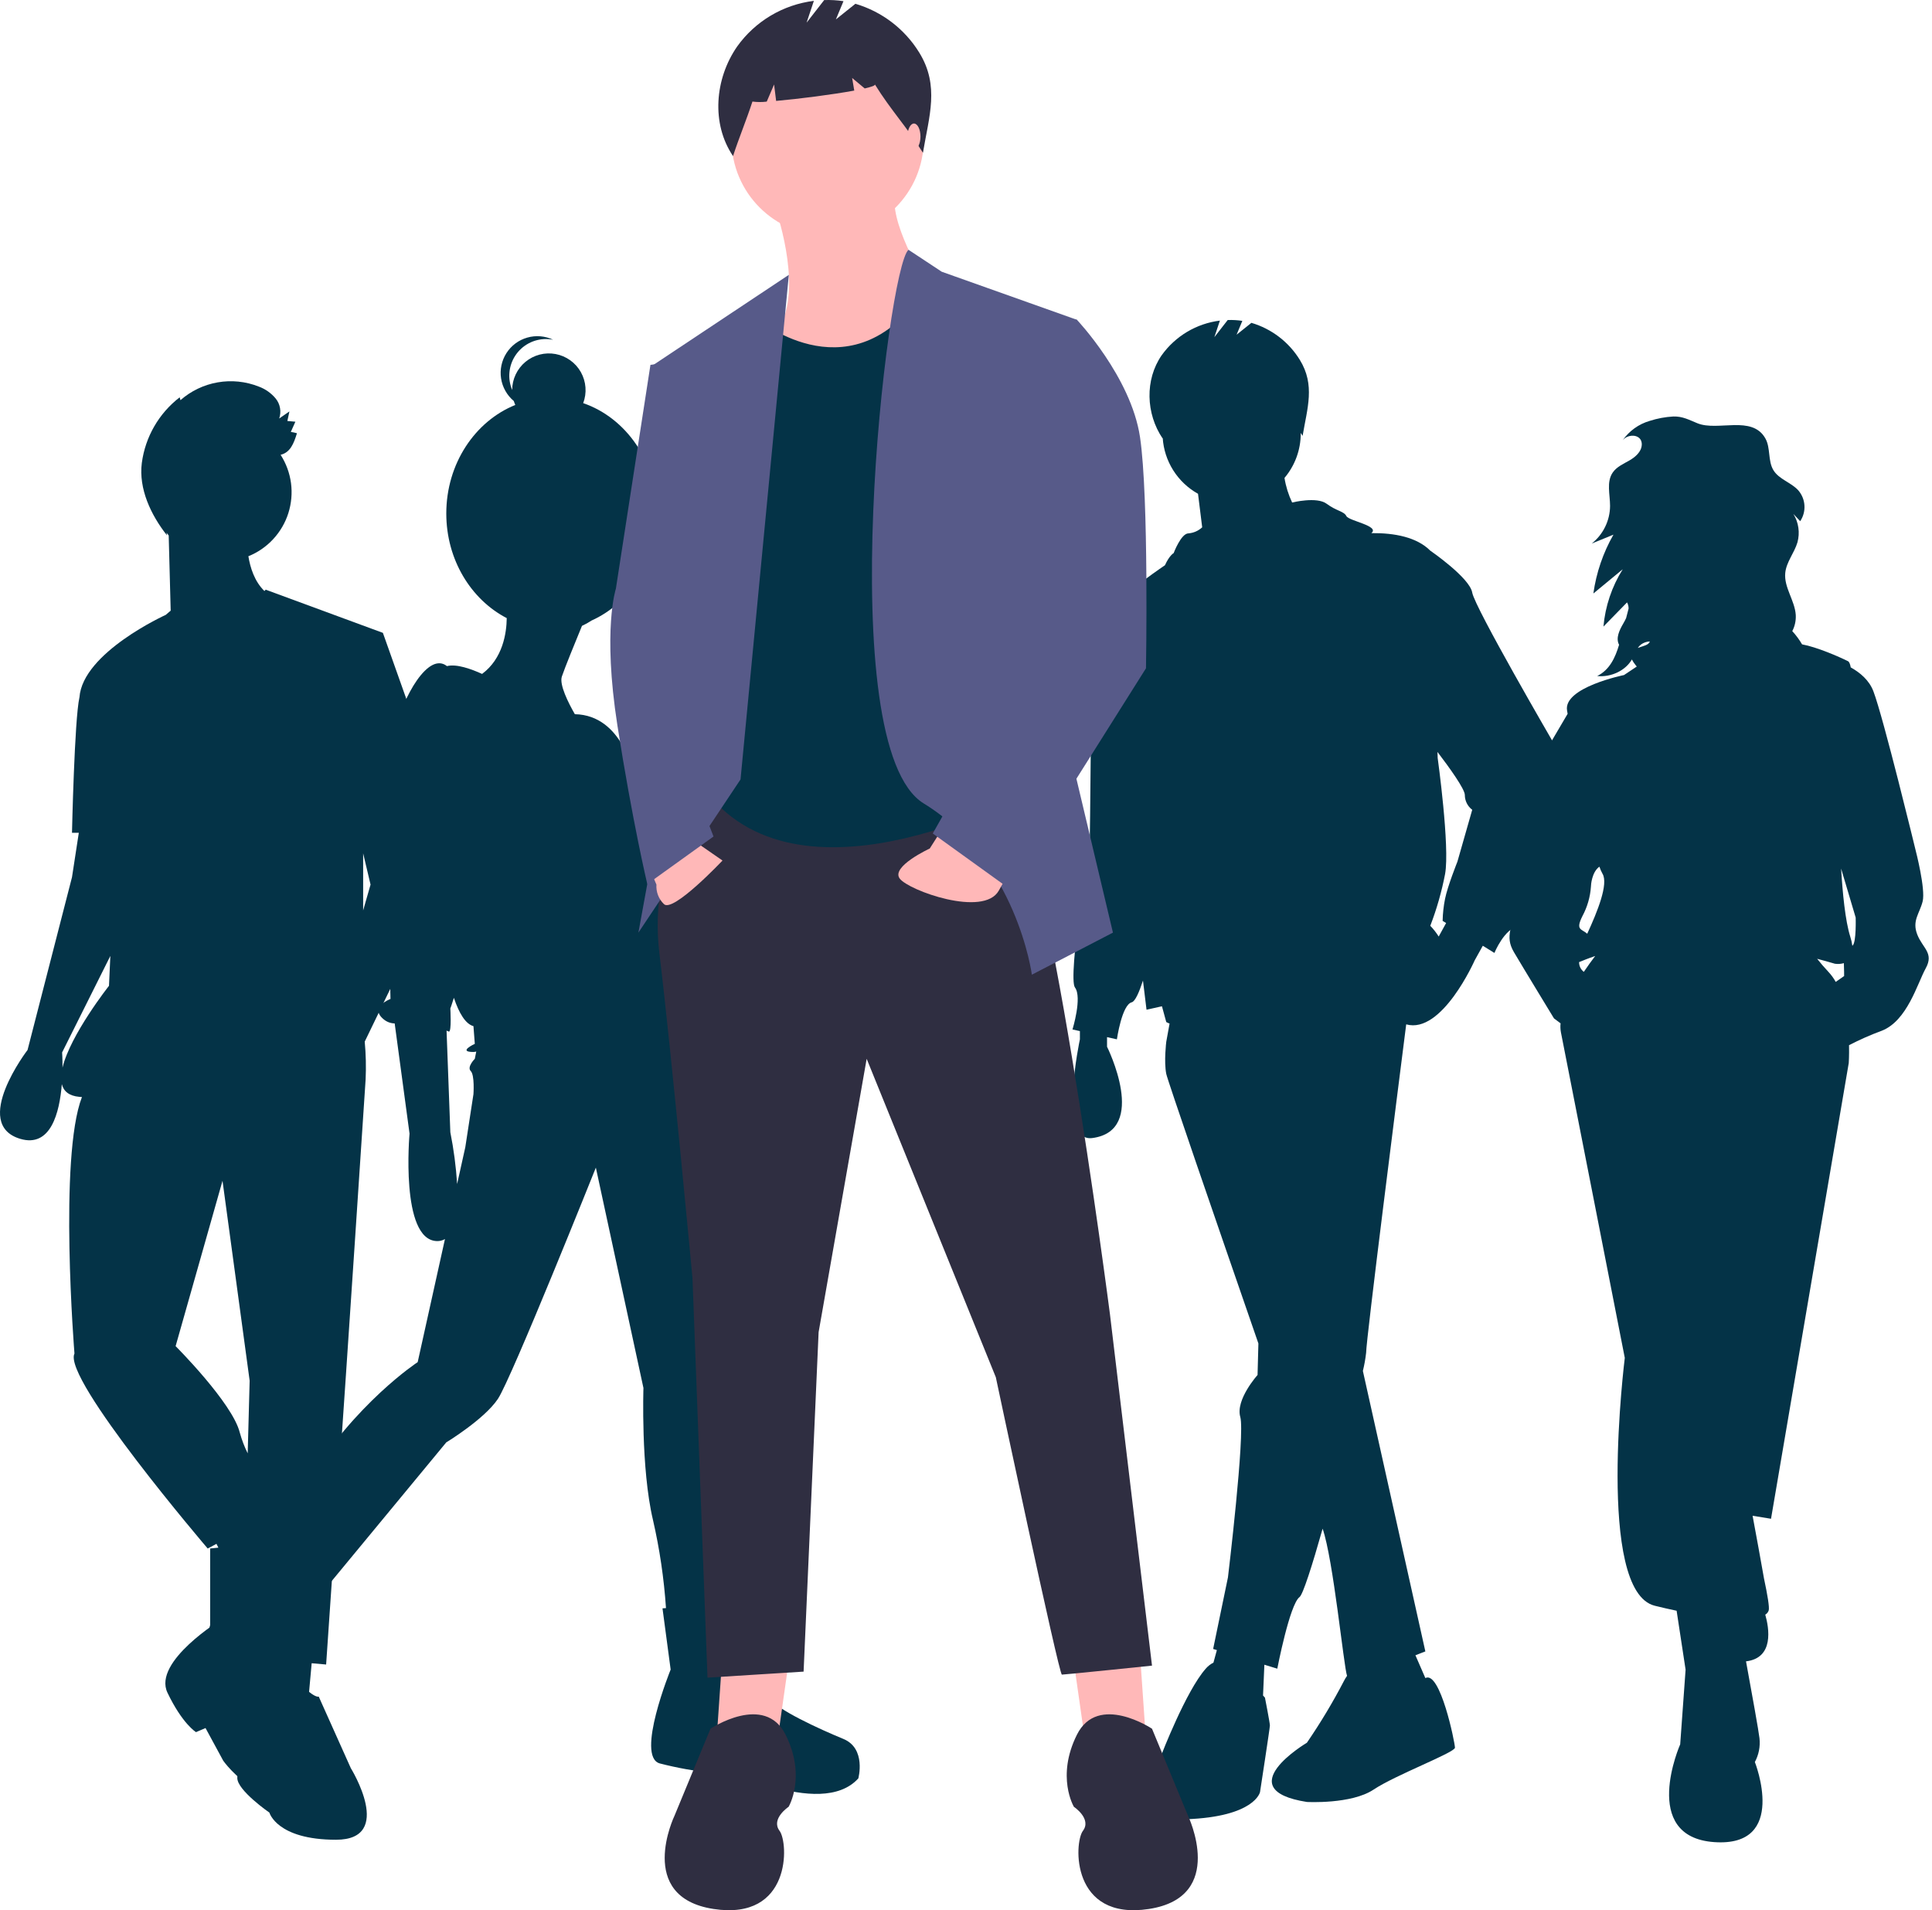 <svg width="87" height="86" viewBox="0 0 87 86" fill="none" xmlns="http://www.w3.org/2000/svg">
<path d="M86.336 42.072C86.093 41.448 86.44 41.136 86.579 40.581C86.717 40.027 86.266 38.294 86.266 38.294C86.266 38.294 84.811 32.298 84.36 31.12C84.17 30.621 83.756 30.278 83.341 30.047C83.313 29.895 83.273 29.796 83.217 29.768C82.815 29.567 81.815 29.131 81.149 29.01C81.024 28.796 80.876 28.596 80.708 28.414C80.825 28.19 80.879 27.938 80.865 27.685C80.822 27.031 80.327 26.445 80.392 25.793C80.441 25.298 80.802 24.892 80.942 24.415C81 24.201 81.014 23.977 80.982 23.757C80.951 23.537 80.874 23.326 80.757 23.137C80.86 23.247 80.963 23.356 81.065 23.465C81.204 23.256 81.272 23.007 81.256 22.756C81.241 22.505 81.143 22.266 80.979 22.076C80.655 21.718 80.112 21.583 79.86 21.17C79.601 20.746 79.74 20.169 79.495 19.736C78.896 18.677 77.361 19.428 76.442 19.058C76.064 18.906 75.777 18.739 75.352 18.751C74.99 18.771 74.633 18.838 74.288 18.949C73.794 19.092 73.364 19.401 73.07 19.823C73.099 19.79 73.131 19.759 73.165 19.732C73.388 19.557 73.778 19.572 73.896 19.829C73.924 19.894 73.936 19.964 73.93 20.035C73.911 20.345 73.64 20.577 73.371 20.732C73.101 20.887 72.798 21.017 72.623 21.274C72.332 21.697 72.503 22.265 72.503 22.778C72.501 23.104 72.425 23.425 72.282 23.718C72.139 24.012 71.932 24.269 71.677 24.471L72.655 24.071C72.188 24.889 71.881 25.788 71.751 26.72L73.074 25.628C72.584 26.407 72.286 27.292 72.205 28.209L73.267 27.121C73.315 27.206 73.339 27.303 73.337 27.4L73.226 27.827C73.187 27.912 73.144 27.995 73.096 28.075C72.925 28.368 72.749 28.729 72.909 29.029L72.909 29.028C72.741 29.594 72.487 30.16 71.923 30.435C72.549 30.501 73.202 30.188 73.485 29.69C73.531 29.779 73.587 29.864 73.651 29.941C73.669 29.964 73.687 29.986 73.705 30.009L73.549 30.113L73.131 30.392C73.131 30.392 70.393 30.946 70.566 31.986C70.573 32.029 70.582 32.08 70.592 32.137L69.804 33.476L68.66 37.358C68.66 37.358 68.071 38.606 68.175 39.126C68.279 39.645 68.175 39.853 68.175 40.789C68.175 41.725 67.724 42.106 68.175 42.869C68.626 43.631 69.977 45.849 69.977 45.849L70.274 46.072C70.26 46.206 70.265 46.341 70.289 46.473C70.566 47.859 73.166 61.134 73.166 61.134C73.166 61.134 71.849 71.635 74.517 72.293C74.852 72.376 75.181 72.451 75.5 72.518L75.904 75.17L75.661 78.532C75.661 78.532 73.824 82.691 77.186 82.934C80.548 83.176 79.023 79.329 79.023 79.329C79.2 79.001 79.273 78.626 79.231 78.255C79.197 77.946 78.908 76.341 78.625 74.796C79.901 74.644 79.662 73.29 79.492 72.694C79.566 72.651 79.621 72.583 79.647 72.501C79.685 72.363 79.596 71.819 79.433 71.057C79.301 70.299 79.076 69.073 78.921 68.242L79.751 68.377L83.251 47.859C83.251 47.859 83.274 47.533 83.264 47.055C83.742 46.808 84.236 46.59 84.742 46.404C85.885 45.953 86.336 44.29 86.717 43.596C87.098 42.903 86.579 42.695 86.336 42.072ZM73.907 29.008C74.02 28.93 74.153 28.885 74.291 28.878C74.261 29.039 73.984 29.086 73.751 29.171C73.794 29.108 73.847 29.053 73.907 29.008ZM72.161 39.334C72.441 39.795 71.933 41.045 71.475 42.037C71.212 41.811 70.938 41.882 71.26 41.24C71.478 40.833 71.609 40.384 71.641 39.923C71.641 39.843 71.681 39.261 72.023 39.019C72.059 39.128 72.105 39.233 72.161 39.334ZM71.109 43.315C71.268 43.25 71.508 43.151 71.833 43.041C71.678 43.245 71.5 43.488 71.321 43.754C71.254 43.703 71.199 43.636 71.162 43.56C71.125 43.484 71.107 43.4 71.109 43.315ZM82.35 43.77C82.139 43.546 81.969 43.346 81.829 43.166C82.09 43.235 82.357 43.309 82.627 43.389C82.762 43.409 82.9 43.4 83.031 43.362C83.043 43.601 83.043 43.943 83.043 43.943L82.664 44.206C82.577 44.048 82.472 43.902 82.35 43.77V43.77ZM83.426 42.568C83.422 42.571 83.417 42.575 83.413 42.579C83.394 42.442 83.364 42.307 83.321 42.176C83.093 41.459 82.972 40.188 82.907 39.104L83.563 41.309C83.563 41.309 83.598 42.418 83.426 42.568Z" fill="#043347"/>
<path d="M69.963 33.458C69.963 33.458 66.407 27.347 66.296 26.68C66.185 26.013 64.407 24.791 64.407 24.791C63.8 24.184 62.803 23.991 61.754 24.002C62.149 23.675 60.739 23.455 60.629 23.235C60.518 23.013 60.185 23.013 59.74 22.68C59.296 22.347 58.187 22.624 58.186 22.624C58.02 22.273 57.903 21.901 57.842 21.517C58.315 20.957 58.575 20.247 58.574 19.513C58.574 19.505 58.573 19.497 58.573 19.489C58.601 19.533 58.63 19.578 58.658 19.623C58.866 18.377 59.233 17.34 58.533 16.203C58.037 15.397 57.26 14.803 56.352 14.535L55.685 15.069L55.944 14.446C55.726 14.413 55.505 14.4 55.285 14.408L54.684 15.18L54.933 14.434C54.412 14.499 53.91 14.671 53.459 14.939C53.008 15.208 52.618 15.566 52.312 15.993C51.549 17.095 51.6 18.625 52.351 19.735C52.354 19.728 52.356 19.72 52.358 19.712C52.391 20.232 52.554 20.734 52.832 21.174C53.11 21.614 53.493 21.977 53.948 22.231L54.136 23.74C53.967 23.898 53.749 23.994 53.518 24.013C53.184 24.013 52.851 24.902 52.851 24.902C52.851 24.902 52.662 24.998 52.459 25.448C51.934 25.805 50.334 26.927 49.74 27.71C49.389 27.883 49.012 28.268 49.073 29.125C49.184 30.68 49.073 37.903 49.073 37.903C49.073 37.903 48.073 44.014 48.407 44.459C48.74 44.903 48.295 46.348 48.295 46.348L48.629 46.422V46.792C48.629 46.792 47.626 51.44 49.184 51.237C51.74 50.903 49.851 47.125 49.851 47.125V46.693L50.295 46.792C50.295 46.792 50.518 45.236 50.962 45.125C51.117 45.087 51.298 44.671 51.469 44.146C51.569 44.965 51.629 45.459 51.629 45.459L52.324 45.304L52.518 46.014C52.566 46.041 52.615 46.064 52.667 46.082L52.518 46.903C52.518 46.903 52.407 47.792 52.518 48.348C52.574 48.628 54.636 54.617 56.667 60.485L56.629 61.904C56.629 61.904 55.629 63.015 55.851 63.793C56.074 64.57 55.296 71.015 55.296 71.015L54.629 74.238L54.797 74.289L54.643 74.854C54.51 74.921 54.392 75.013 54.296 75.126C53.407 76.127 52.295 79.016 52.295 79.016C52.295 79.016 50.295 82.016 53.407 81.905C56.518 81.793 56.74 80.682 56.74 80.682C56.74 80.682 57.185 77.793 57.185 77.682C57.185 77.571 56.962 76.429 56.962 76.429L56.876 76.334L56.936 74.948L57.518 75.126C57.518 75.126 58.074 72.237 58.518 71.904C58.673 71.788 59.087 70.49 59.559 68.823C60.041 70.212 60.508 75.013 60.659 75.449C60.606 75.523 60.558 75.601 60.518 75.682C60.019 76.641 59.462 77.568 58.851 78.46C58.851 78.46 55.296 80.571 58.851 81.127C58.851 81.127 60.851 81.238 61.852 80.571C62.852 79.904 65.518 78.904 65.518 78.682C65.518 78.46 64.852 75.193 64.185 75.549L63.738 74.522L64.185 74.349L61.372 61.722C61.438 61.452 61.487 61.179 61.518 60.904C61.518 60.322 62.957 48.992 63.323 46.118C64.934 46.574 66.407 43.236 66.407 43.236L66.772 42.579L67.296 42.903C67.296 42.903 67.741 41.792 68.407 41.681C69.074 41.57 70.296 35.681 70.296 34.903C70.286 34.403 70.173 33.911 69.963 33.458ZM64.786 42.164C64.677 41.99 64.55 41.828 64.407 41.681C64.698 40.924 64.921 40.143 65.074 39.347C65.296 38.125 64.74 34.125 64.74 34.125L64.731 33.853C65.276 34.569 65.963 35.524 65.963 35.792C65.963 35.921 65.993 36.048 66.051 36.164C66.109 36.28 66.193 36.381 66.296 36.458L65.629 38.792C65.629 38.792 65.185 39.903 65.074 40.458C65.007 40.788 64.97 41.123 64.963 41.459L65.12 41.556L64.786 42.164Z" fill="#043347"/>
<path d="M19.094 35.515L19.687 35.382L17.242 28.492L11.964 26.548C11.964 26.548 11.944 26.57 11.907 26.609C11.456 26.173 11.265 25.541 11.185 25.043C11.61 24.872 11.991 24.609 12.302 24.273C12.613 23.937 12.847 23.537 12.985 23.101C13.123 22.664 13.164 22.203 13.104 21.749C13.043 21.295 12.883 20.86 12.636 20.476C13.07 20.371 13.226 19.977 13.372 19.506C13.281 19.479 13.189 19.459 13.096 19.446C13.164 19.293 13.233 19.139 13.301 18.986C13.181 18.975 13.061 18.964 12.94 18.953C12.971 18.81 13.002 18.667 13.033 18.523C12.879 18.629 12.726 18.735 12.573 18.841C12.625 18.69 12.638 18.529 12.61 18.372C12.583 18.215 12.516 18.068 12.416 17.944C12.213 17.698 11.947 17.511 11.647 17.402C11.06 17.171 10.421 17.106 9.8 17.215C9.179 17.323 8.599 17.601 8.126 18.017L8.092 17.887C7.154 18.609 6.541 19.672 6.386 20.846C6.238 22.005 6.795 23.186 7.519 24.103C7.513 24.063 7.507 24.023 7.5 23.983C7.532 24.026 7.564 24.069 7.597 24.11L7.686 27.492L7.463 27.683C7.463 27.683 3.723 29.375 3.578 31.396L3.577 31.398C3.353 32.381 3.242 37.493 3.242 37.493H3.549L3.242 39.493L1.241 47.271C1.241 47.271 -1.314 50.604 0.908 51.271C2.289 51.685 2.683 50.083 2.784 48.81C2.864 49.126 3.103 49.339 3.575 49.382C3.612 49.385 3.652 49.388 3.69 49.391C2.639 52.107 3.353 60.938 3.353 60.938C2.797 62.049 9.353 69.716 9.353 69.716L9.748 69.506L9.833 69.677C9.613 69.698 9.464 69.716 9.464 69.716V73.161C9.464 73.161 8.464 76.605 9.797 77.272C10.142 77.445 10.502 77.319 10.846 77.039C10.78 78.102 10.686 79.688 10.686 80.05C10.686 80.606 12.131 81.606 12.131 81.606C12.131 81.606 12.464 82.828 15.131 82.828C17.798 82.828 15.798 79.606 15.798 79.606L14.353 76.383C14.353 76.383 14.245 76.436 13.918 76.17L14.035 74.881L14.686 74.939L15.575 61.938C15.575 61.938 16.353 50.382 16.464 48.604C16.49 48.034 16.477 47.463 16.424 46.895L19.687 40.16L19.094 35.515ZM16.686 39.826L16.353 40.988V38.419L16.686 39.826ZM2.815 48.066C2.817 47.659 2.797 47.382 2.797 47.382L4.969 43.037L4.908 44.382C4.908 44.382 3.169 46.583 2.815 48.066ZM7.908 60.605L10.02 53.16L11.242 62.16L11.154 65.432C11.005 65.132 10.886 64.817 10.797 64.494C10.464 63.16 7.908 60.605 7.908 60.605Z" fill="#043347"/>
<path d="M37.978 78.289C36.937 77.861 34.916 76.942 34.671 76.452C34.426 75.962 33.201 72.165 33.201 72.165L32.886 72.188C32.845 70.463 32.671 63.778 32.405 62.979C32.405 62.979 33.691 52.384 31.119 48.158L30.655 46.286C30.807 45.536 30.788 43.798 30.69 43.504C30.567 43.137 32.099 41.973 31.67 41.238C31.241 40.503 30.078 37.992 30.078 37.992C30.078 37.992 30.2 36.4 28.547 34.93C28.547 34.93 28.063 32.195 25.886 32.154C25.591 31.64 25.18 30.823 25.301 30.459C25.43 30.07 25.927 28.856 26.207 28.177C26.356 28.109 26.499 28.03 26.635 27.939C28.366 27.163 29.587 25.297 29.587 23.119C29.587 20.786 28.189 18.812 26.262 18.15C26.347 17.924 26.383 17.681 26.364 17.44C26.346 17.199 26.275 16.965 26.157 16.754C26.038 16.543 25.875 16.36 25.678 16.22C25.481 16.079 25.256 15.983 25.018 15.939C24.78 15.895 24.535 15.903 24.301 15.964C24.067 16.025 23.849 16.137 23.662 16.291C23.476 16.445 23.326 16.639 23.222 16.858C23.119 17.076 23.064 17.315 23.064 17.557C22.957 17.306 22.915 17.032 22.941 16.761C22.966 16.489 23.059 16.228 23.21 16.001C23.36 15.774 23.565 15.588 23.806 15.459C24.046 15.331 24.314 15.264 24.587 15.264C24.695 15.264 24.802 15.275 24.907 15.295C24.544 15.123 24.13 15.088 23.744 15.199C23.357 15.309 23.024 15.557 22.807 15.895C22.59 16.233 22.503 16.64 22.564 17.037C22.625 17.434 22.829 17.796 23.137 18.054C23.156 18.114 23.178 18.174 23.204 18.232C21.391 18.963 20.097 20.875 20.097 23.119C20.097 25.2 21.211 26.995 22.819 27.828C22.811 28.505 22.643 29.646 21.709 30.341C21.227 30.121 20.558 29.879 20.128 29.989C19.906 29.816 19.571 29.759 19.115 30.215C18.197 31.133 17.401 33.522 17.401 34.991C17.401 36.461 17.584 44.974 17.584 44.974C17.584 44.974 16.604 45.341 17.278 45.892C17.417 46.008 17.592 46.073 17.773 46.076L18.442 51.037C18.442 51.037 18.013 55.814 19.666 55.875C19.796 55.882 19.925 55.85 20.037 55.784L18.809 61.325C18.809 61.325 15.992 63.163 13.787 66.776C12.652 68.637 12.085 69.782 11.803 70.456L11.399 70.206L9.99 72.9C9.99 72.9 6.867 74.799 7.541 76.207C8.214 77.616 8.827 77.983 8.827 77.983L9.255 77.799L10.052 79.269C10.052 79.269 12.134 82.27 15.502 80.739C15.66 80.527 15.745 80.269 15.745 80.004C15.745 79.74 15.66 79.482 15.502 79.269C14.951 78.473 13.542 76.758 13.542 76.758L14.461 72.104L14.271 71.986L20.095 64.939C20.095 64.939 21.81 63.898 22.422 62.979C23.035 62.06 26.832 52.568 26.832 52.568L28.975 62.489C28.975 62.489 28.853 66.102 29.404 68.43C29.704 69.735 29.9 71.062 29.99 72.399L29.833 72.41L30.2 75.166C30.2 75.166 28.608 79.086 29.71 79.392C30.494 79.594 31.293 79.738 32.099 79.82L32.221 79.392C32.221 79.392 36.937 81.964 38.651 80.066C38.651 80.066 39.019 78.718 37.978 78.289ZM21.198 48.22C21.381 48.403 21.32 49.261 21.32 49.261L20.953 51.649L20.585 53.306C20.535 52.523 20.432 51.745 20.279 50.976L20.109 46.398C20.143 46.419 20.179 46.435 20.218 46.444C20.34 46.444 20.279 45.403 20.279 45.403C20.279 45.403 20.35 45.217 20.439 44.923C20.678 45.636 20.968 46.101 21.32 46.199L21.381 46.995C21.381 46.995 20.585 47.362 21.32 47.362C21.363 47.361 21.405 47.354 21.446 47.343L21.381 47.669C21.381 47.669 21.014 48.036 21.198 48.22Z" fill="#043347"/>
<path d="M48.359 74.853L48.9 78.64L51.605 78.37L51.335 74.448L48.359 74.853Z" fill="#FFB8B8"/>
<path d="M35.511 74.853L34.97 78.64L32.265 78.37L32.535 74.448L35.511 74.853Z" fill="#FFB8B8"/>
<path d="M31.589 35.632C31.589 35.632 29.154 38.472 29.695 42.935C30.236 47.398 31.183 57.542 31.183 57.542L31.859 75.53L36.187 75.259L36.863 59.976L39.027 47.669L44.843 62.005C44.843 62.005 47.683 75.394 47.818 75.394C47.954 75.394 51.876 74.989 51.876 74.989L49.982 59.165C49.982 59.165 47.007 36.173 45.249 35.767C43.49 35.361 31.589 35.632 31.589 35.632Z" fill="#2F2E41"/>
<path d="M51.876 77.829C51.876 77.829 49.441 76.206 48.495 78.099C47.548 79.993 48.359 81.345 48.359 81.345C48.359 81.345 49.171 81.886 48.765 82.427C48.359 82.968 48.224 86.485 51.74 85.944C55.257 85.403 53.499 81.751 53.499 81.751L51.876 77.829Z" fill="#2F2E41"/>
<path d="M31.994 77.829C31.994 77.829 34.429 76.206 35.376 78.099C36.322 79.993 35.511 81.345 35.511 81.345C35.511 81.345 34.699 81.886 35.105 82.427C35.511 82.968 35.646 86.485 32.13 85.944C28.613 85.403 30.372 81.751 30.372 81.751L31.994 77.829Z" fill="#2F2E41"/>
<path d="M34.902 9.326C34.902 9.326 36.12 12.707 35.173 14.601C34.226 16.494 36.66 18.658 36.66 18.658C36.66 18.658 43.017 15.412 42.206 13.79C41.394 12.167 40.042 10.003 40.312 8.65L34.902 9.326Z" fill="#FFB8B8"/>
<path d="M37.269 10.611C39.659 10.611 41.597 8.674 41.597 6.283C41.597 3.893 39.659 1.955 37.269 1.955C34.879 1.955 32.941 3.893 32.941 6.283C32.941 8.674 34.879 10.611 37.269 10.611Z" fill="#FFB8B8"/>
<path d="M34.158 14.398C34.158 14.398 38.501 18.012 41.739 12.891L45.113 14.804L46.872 35.361C46.872 35.361 36.999 41.042 32.265 36.173L32.941 17.103L34.158 14.398Z" fill="#043347"/>
<path d="M35.522 12.374L29.425 16.427L31.589 26.435L28.748 41.988L33.347 35.091L35.522 12.374Z" fill="#575A89"/>
<path d="M40.911 11.246L42.408 12.234L48.495 14.398L47.548 31.169L50.117 41.988L46.466 43.882C46.466 43.882 45.79 38.742 41.597 36.173C37.404 33.603 39.954 12.015 40.911 11.246Z" fill="#575A89"/>
<path d="M30.777 37.525L32.535 38.742C32.535 38.742 30.304 41.109 29.898 40.704C29.781 40.591 29.689 40.454 29.631 40.302C29.573 40.15 29.548 39.987 29.56 39.825L29.154 38.878L30.777 37.525Z" fill="#FFB8B8"/>
<path d="M42.465 37.262L41.867 38.202C41.867 38.202 40.109 39.013 40.515 39.554C40.921 40.095 44.302 41.312 44.978 40.095L45.654 38.878L42.465 37.262Z" fill="#FFB8B8"/>
<path d="M30.236 16.292L29.29 16.427L27.734 26.503C27.734 26.503 27.126 28.329 27.802 32.657C28.478 36.984 29.148 39.803 29.148 39.803L32.13 37.661L30.777 34.144L32.535 21.296L30.236 16.292Z" fill="#575A89"/>
<path d="M46.331 14.128L48.495 14.398C48.495 14.398 50.929 16.968 51.335 19.673C51.74 22.378 51.605 30.087 51.605 30.087L45.384 39.96L42.003 37.525L46.736 29.14L44.437 19.132L46.331 14.128Z" fill="#575A89"/>
<path d="M41.396 2.369C40.742 1.306 39.717 0.523 38.52 0.17L37.641 0.874L37.983 0.053C37.695 0.009 37.404 -0.007 37.114 0.003L36.322 1.02L36.65 0.038C35.963 0.123 35.302 0.35 34.707 0.703C34.113 1.057 33.598 1.53 33.195 2.093C32.188 3.545 32.018 5.564 33.009 7.027C33.281 6.192 33.611 5.408 33.883 4.572C34.096 4.601 34.313 4.602 34.527 4.575L34.858 3.804L34.95 4.543C35.975 4.453 37.496 4.257 38.468 4.078L38.373 3.511L38.939 3.982C39.236 3.913 39.413 3.851 39.399 3.804C40.121 4.969 40.838 5.713 41.561 6.879C41.835 5.235 42.319 3.868 41.396 2.369Z" fill="#2F2E41"/>
<path d="M41.157 6.733C41.318 6.733 41.45 6.471 41.45 6.147C41.45 5.824 41.318 5.561 41.157 5.561C40.995 5.561 40.864 5.824 40.864 6.147C40.864 6.471 40.995 6.733 41.157 6.733Z" fill="#FFB8B8"/>
</svg>
